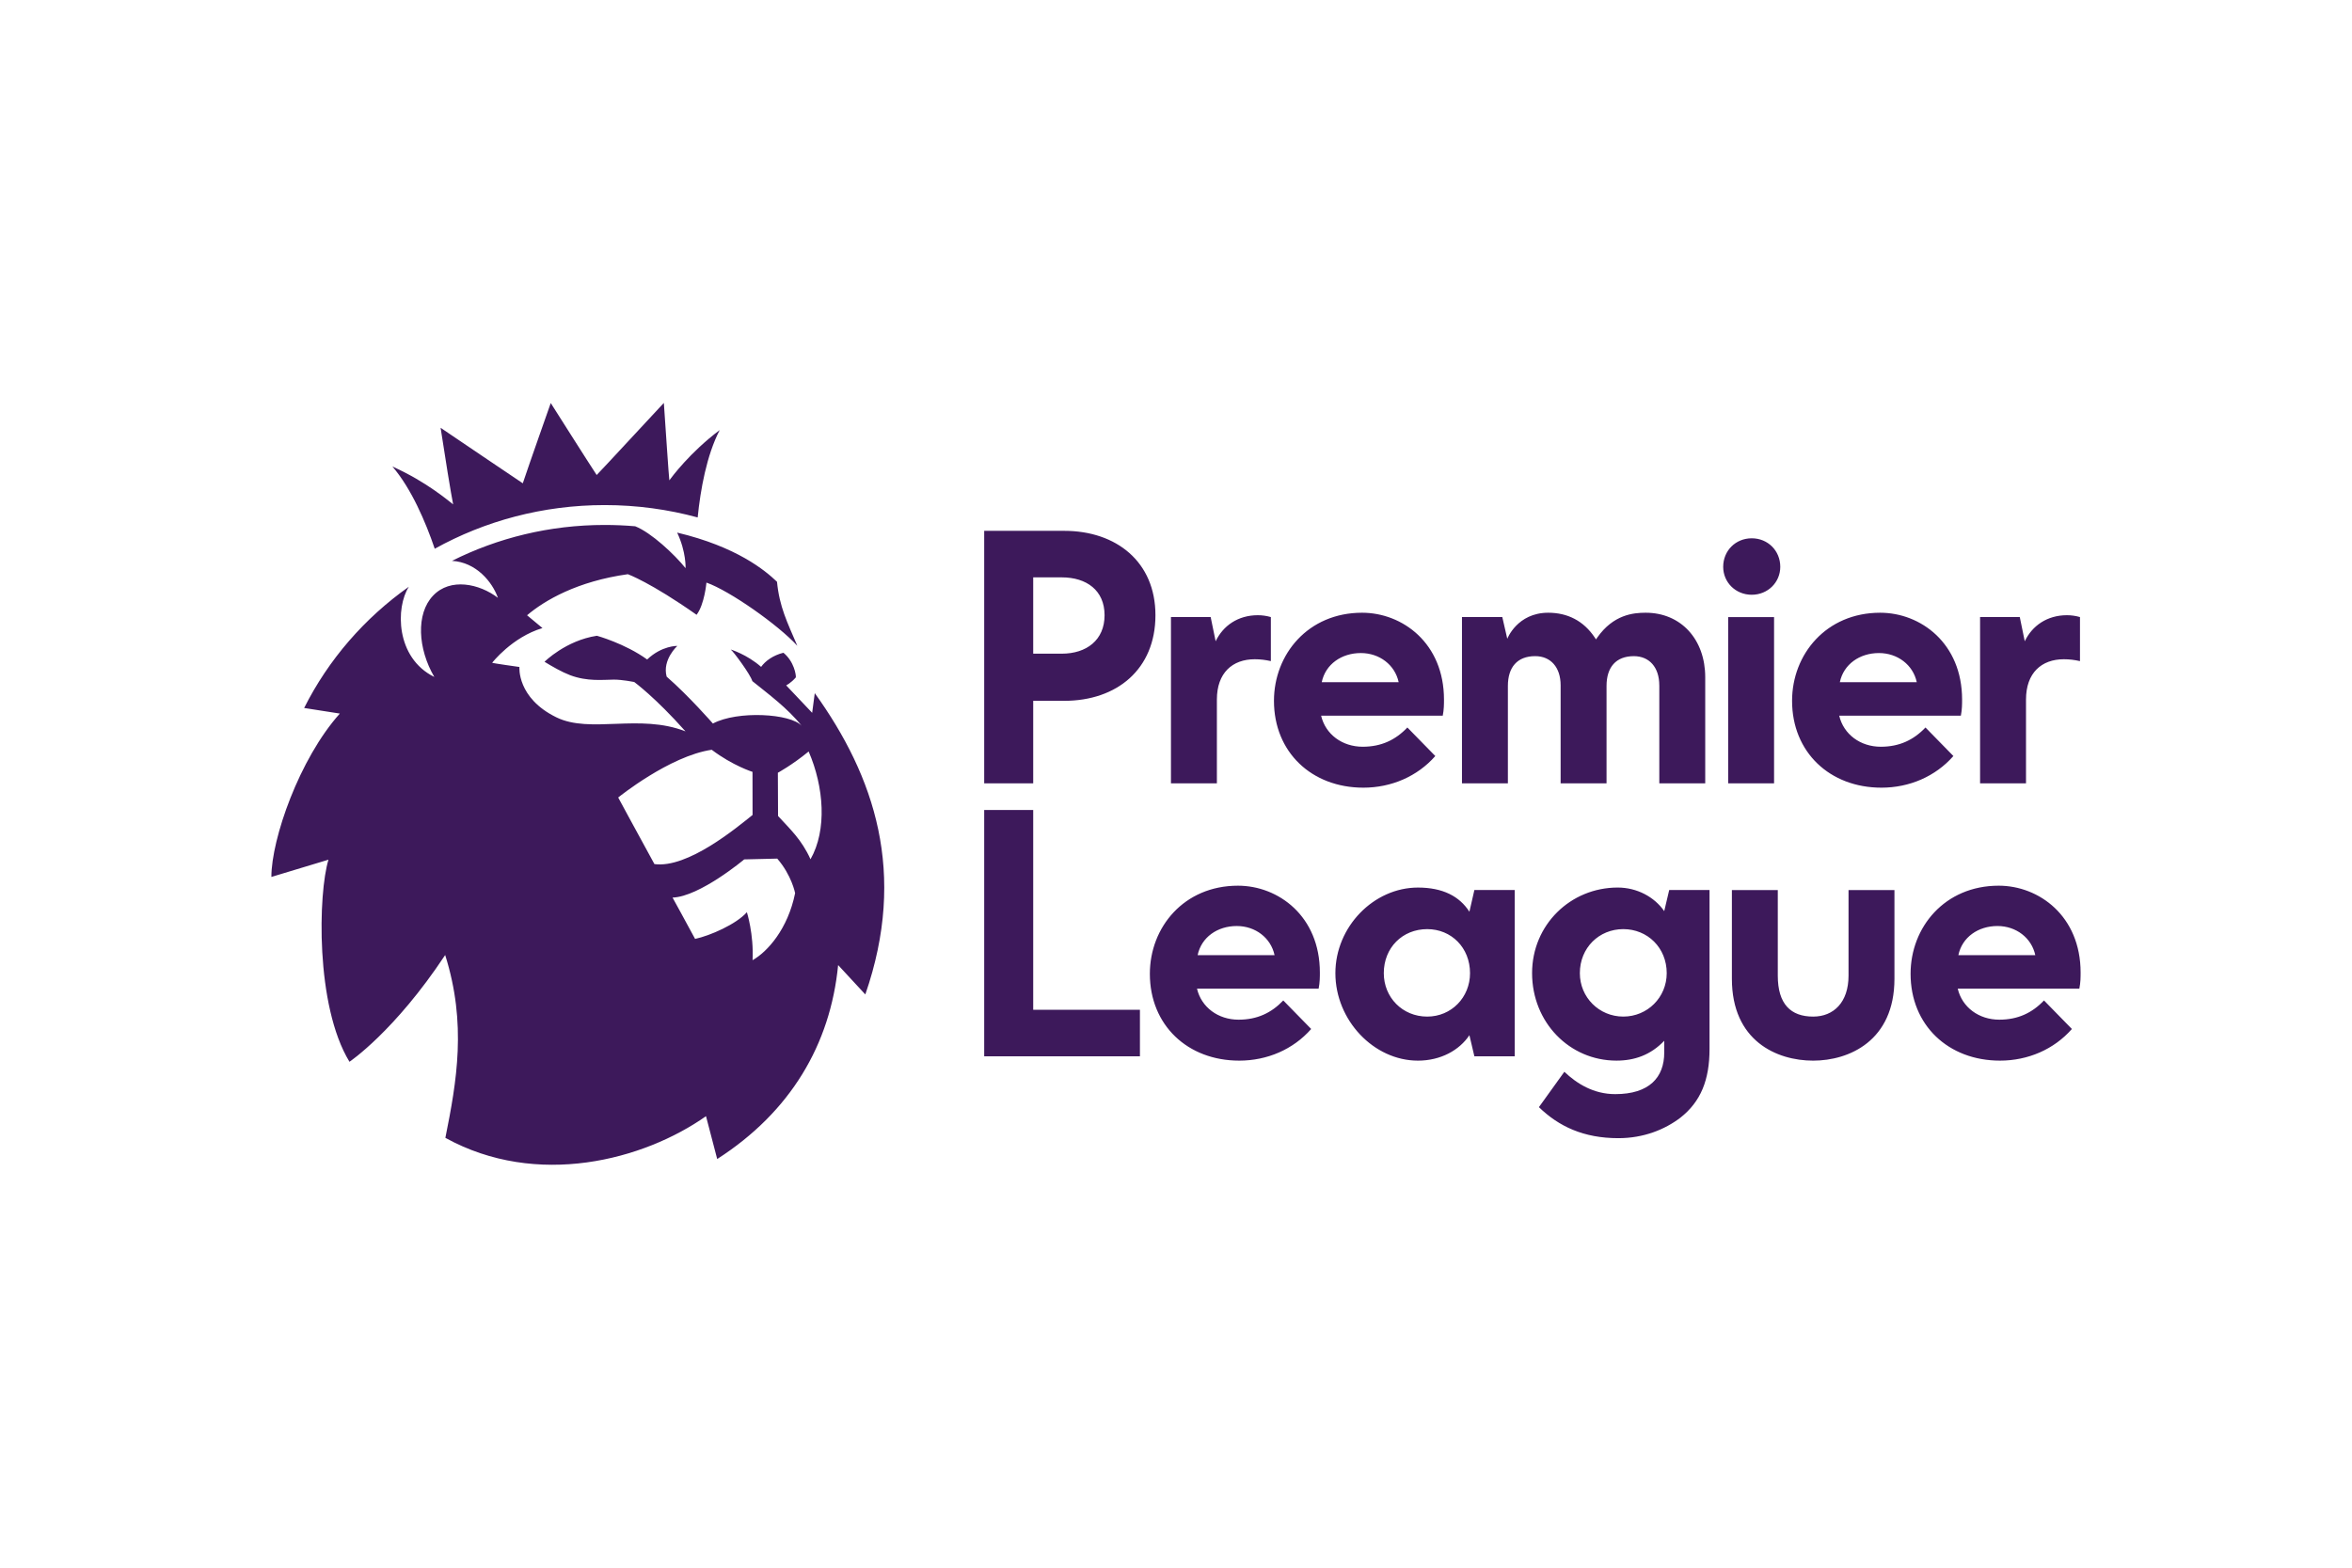 <svg xmlns="http://www.w3.org/2000/svg" height="800" width="1200" overflow="visible" viewBox="-30.704 -21.553 266.105 129.32"><path d="M157.587 57.51l.563-2.387h4.563v17.973c0 3.51-.982 5.967-3.299 7.792-1.754 1.334-4.143 2.316-7.02 2.316-3.932 0-6.74-1.334-8.986-3.51l2.879-4.002c1.404 1.334 3.299 2.528 5.756 2.528 3.861 0 5.545-1.896 5.545-4.704v-1.334c-1.543 1.615-3.368 2.246-5.404 2.246-5.336 0-9.548-4.353-9.548-9.898 0-5.477 4.353-9.688 9.688-9.688 2.176.001 4.141 1.053 5.263 2.668m-4.631 2.037c-2.737 0-4.915 2.105-4.915 4.983 0 2.738 2.178 4.914 4.915 4.914s4.913-2.176 4.913-4.914c0-2.878-2.176-4.983-4.913-4.983M123.26 28.306c-2.177 0-4.003 1.264-4.423 3.3h8.704c-.42-1.966-2.174-3.3-4.281-3.3m.281 15.234c-5.826 0-10.109-4.001-10.109-9.828 0-5.266 3.861-9.969 9.969-9.969 4.563 0 9.267 3.439 9.267 9.828 0 .491 0 1.124-.14 1.825h-13.76c.49 2.106 2.387 3.512 4.703 3.512 2.106 0 3.721-.773 5.055-2.178l3.159 3.229c-2.035 2.317-4.984 3.581-8.144 3.581m58.337-15.234c-2.176 0-4 1.264-4.423 3.3h8.705c-.42-1.966-2.176-3.3-4.282-3.3m.282 15.234c-5.826 0-10.109-4.001-10.109-9.828 0-5.266 3.861-9.969 9.969-9.969 4.563 0 9.267 3.439 9.267 9.828 0 .491 0 1.124-.14 1.825h-13.761c.493 2.106 2.388 3.512 4.704 3.512 2.105 0 3.72-.773 5.055-2.178l3.158 3.229c-2.036 2.317-4.985 3.581-8.143 3.581m13.127 15.655c-2.176 0-4.001 1.264-4.422 3.3h8.705c-.422-1.966-2.177-3.3-4.283-3.3m.281 15.233c-5.828 0-10.109-4.001-10.109-9.828 0-5.266 3.861-9.969 9.969-9.969 4.563 0 9.268 3.439 9.268 9.828 0 .491 0 1.124-.143 1.825h-13.758c.491 2.106 2.387 3.51 4.703 3.51 2.106 0 3.721-.772 5.055-2.176l3.158 3.229c-2.036 2.318-4.983 3.581-8.143 3.581m-86.349-15.233c-2.177 0-4.001 1.264-4.423 3.3h8.705c-.42-1.966-2.175-3.3-4.282-3.3m.281 15.233c-5.826 0-10.109-4.001-10.109-9.828 0-5.266 3.86-9.969 9.967-9.969 4.564 0 9.268 3.439 9.268 9.828 0 .491 0 1.124-.14 1.825h-13.761c.492 2.106 2.389 3.51 4.705 3.51 2.105 0 3.719-.772 5.055-2.176l3.158 3.229c-2.035 2.318-4.983 3.581-8.143 3.581m-28.852-.491v-27.87h5.545v22.605h12.075v5.265zm21.13-30.888V24.234h4.493l.563 2.738c.841-1.756 2.525-2.948 4.773-2.948.491 0 .982.069 1.474.21v4.984c-.633-.14-1.192-.211-1.825-.211-2.527 0-4.282 1.545-4.282 4.563v9.478h-5.196zm91.544 0V24.234h4.492l.562 2.738c.843-1.756 2.527-2.948 4.774-2.948.492 0 .982.069 1.475.21v4.984c-.633-.14-1.193-.211-1.826-.211-2.527 0-4.281 1.545-4.281 4.563v9.478h-5.196zm-36.295-11.093c0-2.036-1.123-3.3-2.879-3.3-2.035 0-3.088 1.264-3.088 3.371v11.021h-5.195V31.956c0-2.036-1.123-3.3-2.878-3.3-2.036 0-3.089 1.264-3.089 3.371v11.021h-5.195V24.234h4.563l.563 2.457s1.123-2.948 4.633-2.948c2.178 0 4.002.912 5.266 2.809l.141.21.141-.21c1.826-2.598 4.072-2.809 5.476-2.809 4.001 0 6.739 3.019 6.739 7.301v12.005h-5.195V31.956zm10.46-10.248c-1.825 0-3.229-1.405-3.229-3.16 0-1.825 1.404-3.229 3.229-3.229 1.825 0 3.229 1.403 3.229 3.229 0 1.754-1.404 3.16-3.229 3.16m-2.667 2.526h5.194v18.813h-5.194zm-34.049 35.313c-2.809 0-4.913 2.105-4.913 4.983 0 2.738 2.104 4.914 4.913 4.914 2.738 0 4.844-2.176 4.844-4.914 0-2.878-2.106-4.983-4.844-4.983m-1.053 14.881c-4.984 0-9.336-4.563-9.336-9.898 0-5.265 4.352-9.688 9.336-9.688 2.809 0 4.703.982 5.827 2.737l.562-2.457h4.563v18.814h-4.563l-.562-2.388c-1.124 1.687-3.229 2.88-5.827 2.88m44.719 0c-4.142 0-9.195-2.246-9.195-9.266v-10.04h5.193v9.688c0 3.229 1.476 4.633 4.002 4.633 2.316 0 4.002-1.614 4.002-4.633v-9.688h5.195v10.04c0 7.02-5.125 9.266-9.197 9.266M86.193 28.377h3.23c2.809 0 4.844-1.544 4.844-4.353 0-2.81-2.035-4.283-4.844-4.283h-3.23zm-5.545 14.672V14.476h9.055c5.897 0 10.32 3.51 10.32 9.548 0 6.107-4.353 9.688-10.32 9.688h-3.51v9.337zm-19.863-3.602c-1.885 1.544-3.482 2.405-3.482 2.405l.022 4.895c1.347 1.466 2.676 2.681 3.671 4.895 1.888-3.316 1.525-8.19-.21-12.196m-1.532 16.025s-.385-2.019-2.022-3.904l-3.736.089s-5.036 4.222-8.108 4.322c0 0 1.692 3.071 2.549 4.676 1.688-.361 4.662-1.661 5.861-3.022 0 0 .792 2.49.643 5.43 1.681-.949 3.998-3.528 4.815-7.591m-4.815-8.842l-.007-4.878s-2.233-.698-4.615-2.501c-4.786.705-10.581 5.402-10.581 5.402s1.957 3.624 4.099 7.534c3.765.514 9.314-4.127 11.104-5.558M67.201 66.942l-3.079-3.326c-.879 8.99-5.392 16.624-13.682 21.948l-1.267-4.849c-7.037 4.959-19.114 8.175-29.488 2.451 1.289-6.412 2.433-12.908-.022-20.687-5.744 8.679-10.828 12.079-10.828 12.079-3.882-6.358-3.533-19.114-2.375-22.869L0 53.641c0-4.286 3.163-13.379 7.745-18.487L3.711 34.523h-.004c2.741-5.466 6.834-10.177 11.841-13.716l.007-.004c-1.503 2.317-1.525 8.034 2.88 10.209-1.87-3.199-2.095-7.152-.142-9.199 1.954-2.065 5.24-1.357 7.338.244-.625-1.785-2.455-4.031-5.196-4.183h-.004c5.178-2.6 11.057-4.063 17.277-4.063 1.162 0 2.32.05 3.453.149 1.808.708 4.463 3.195 5.701 4.743 0 0 .087-1.824-.951-4.027 6.736 1.601 9.949 4.276 11.296 5.565.276 2.841 1.147 4.545 2.299 7.244-2.182-2.384-7.665-6.231-10.283-7.152 0 0-.214 2.462-1.115 3.645-5.214-3.67-7.774-4.594-7.774-4.594-5.723.8-9.405 2.954-11.405 4.647l1.743 1.449c-3.45 1.034-5.69 3.925-5.69 3.925.025.053 3.083.478 3.083.478s-.312 3.503 4.183 5.699c3.853 1.881 9.39-.453 14.604 1.587-3.428-3.861-5.799-5.586-5.799-5.586s-1.362-.276-2.32-.269c-1.198.007-2.985.237-4.942-.506-.937-.358-2.03-.988-2.887-1.513 0 0 2.407-2.412 5.926-2.944 0 0 3.174.871 5.686 2.685 1.67-1.587 3.413-1.537 3.413-1.537s-1.728 1.573-1.206 3.478c2.509 2.182 5.232 5.306 5.232 5.306 2.774-1.481 8.806-1.141 10.044.262-1.569-1.987-3.831-3.645-5.581-5.062-.214-.744-2.124-3.337-2.447-3.578 0 0 1.816.545 3.439 1.966.465-.648 1.336-1.307 2.524-1.598 1.22.999 1.438 2.533 1.405 2.788-.548.641-1.093.903-1.093.903l2.941 3.107.294-2.228c6.776 9.44 10.469 20.364 5.719 34.098M13.692 7.198c3.907 1.746 6.416 3.95 6.874 4.286-.207-.985-.977-5.724-1.42-8.668 2.277 1.541 7.56 5.119 9.299 6.28.708-2.129 3.163-9.082 3.163-9.082s4.437 7.007 5.196 8.144c.926-.946 6.227-6.702 7.6-8.158.229 3.312.541 8.048.621 8.76.265-.351 2.295-3.128 5.697-5.685-1.474 2.834-2.179 6.745-2.491 9.886-3.348-.91-6.881-1.399-10.519-1.399-6.99 0-13.555 1.792-19.23 4.941-1.031-3.036-2.647-6.812-4.79-9.306" fill="#3d195b"/></svg>